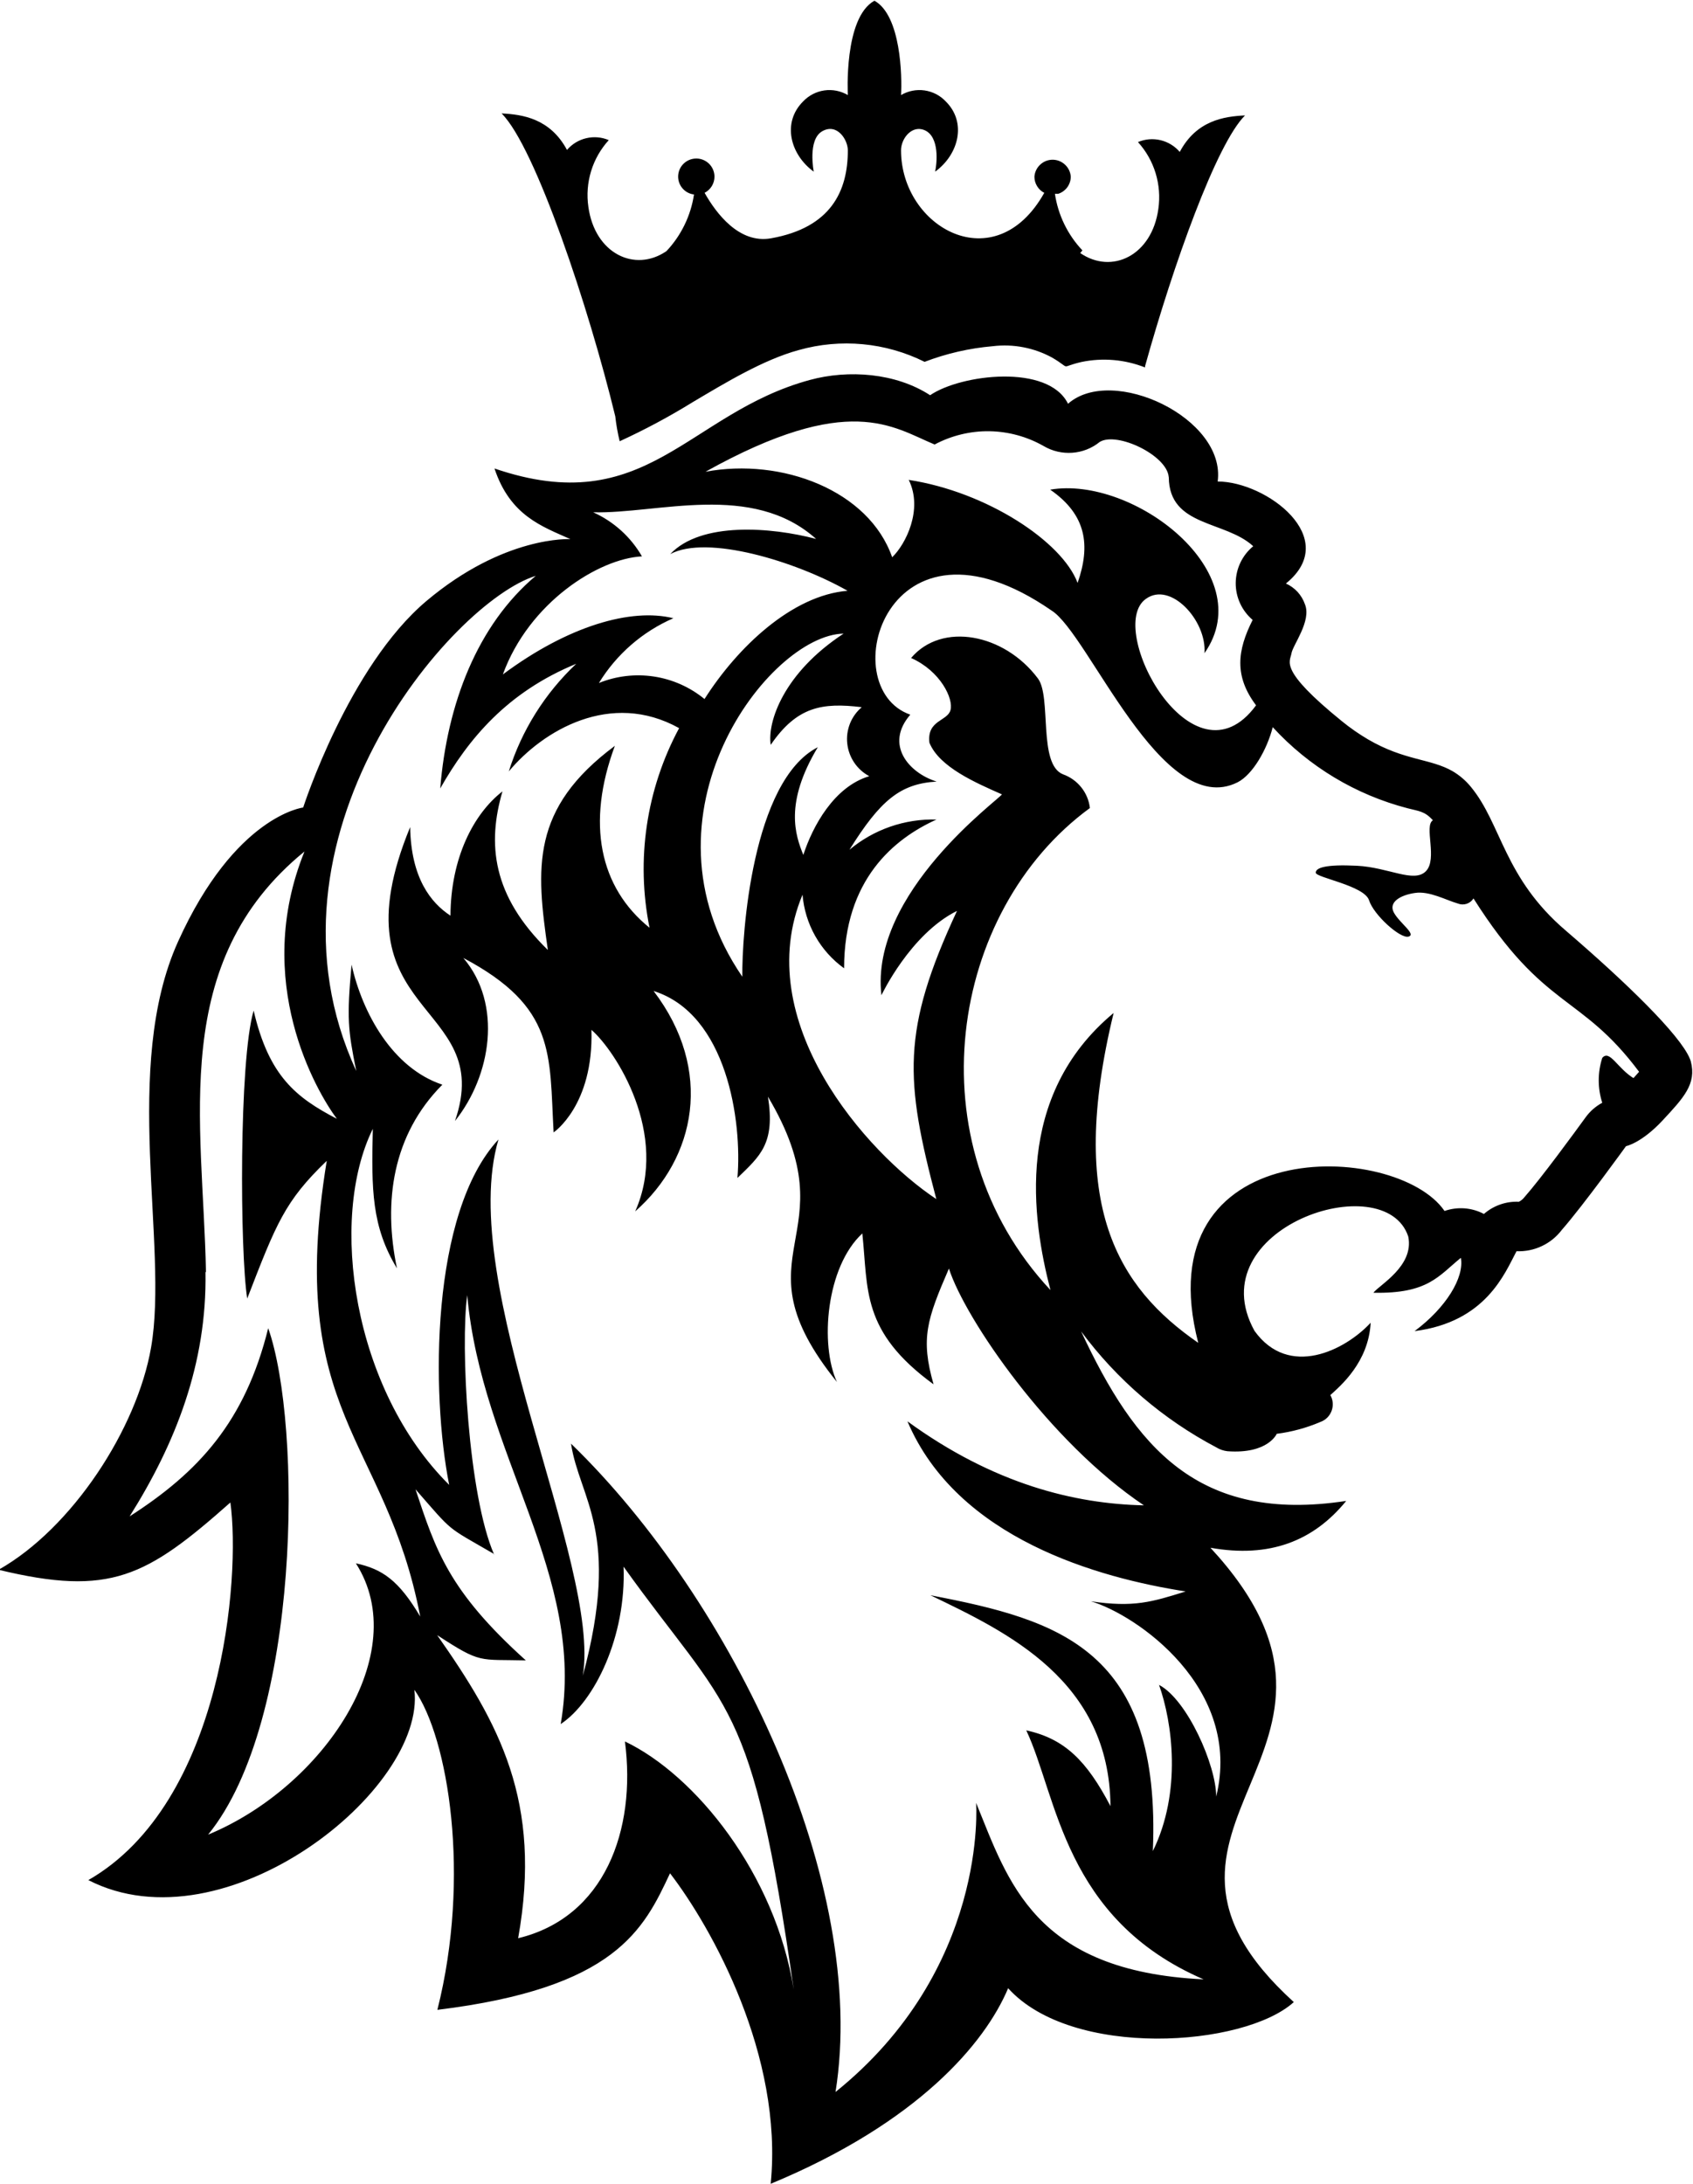 <svg width="38" height="49" viewBox="0 0 38 49" fill="none" xmlns="http://www.w3.org/2000/svg">
<path d="M18.752 46.952C19.506 42.256 16.439 35.903 12.817 32.393C13.003 33.629 13.951 34.38 13.082 37.601C13.494 35.089 10.232 28.813 11.188 25.568C9.66 27.21 9.677 31.283 10.082 33.318C7.924 31.177 7.369 27.358 8.368 25.329C8.335 26.7 8.342 27.521 8.91 28.459C8.596 26.963 8.811 25.462 9.929 24.338C8.808 23.965 8.134 22.731 7.891 21.645C7.782 22.843 7.809 23.108 7.997 24.031C5.591 18.817 10.133 13.508 12.025 12.921C10.714 14.024 10.036 15.79 9.881 17.691C10.518 16.572 11.386 15.53 12.934 14.894C12.231 15.557 11.709 16.388 11.42 17.309C12.185 16.391 13.708 15.484 15.243 16.338C14.506 17.708 14.271 19.292 14.579 20.817C13.456 19.912 13.155 18.475 13.801 16.735C11.908 18.144 12.032 19.473 12.297 21.316C11.044 20.093 10.935 18.934 11.278 17.757C10.628 18.261 10.117 19.252 10.111 20.546C9.668 20.256 9.226 19.7 9.206 18.559C7.437 22.85 11.15 22.437 10.212 25.153C11.026 24.135 11.283 22.532 10.4 21.495C12.485 22.599 12.328 23.649 12.426 25.409C12.426 25.409 13.326 24.804 13.275 23.108C13.814 23.574 15.03 25.448 14.257 27.181C15.619 25.987 16.025 24.014 14.67 22.236C16.32 22.755 16.66 25.164 16.552 26.431C17.065 25.934 17.403 25.658 17.237 24.607C19.134 27.802 16.419 28.075 18.785 31.009C18.4 30.172 18.539 28.431 19.355 27.676C19.49 28.934 19.322 29.872 20.954 31.062C20.66 30.031 20.804 29.607 21.299 28.464C21.662 29.594 23.548 32.351 25.675 33.777C24.127 33.744 22.307 33.303 20.368 31.892C21.489 34.53 24.666 35.406 26.612 35.709C25.858 35.945 25.449 36.073 24.485 35.93C25.504 36.23 27.895 37.874 27.298 40.312C27.298 39.614 26.65 38.139 26.015 37.806C26.314 38.645 26.53 40.206 25.876 41.535C26.066 37.022 23.795 36.351 20.885 35.795C22.621 36.629 24.903 37.711 24.925 40.526C24.392 39.51 23.899 39.014 23.035 38.826C23.733 40.305 23.873 43.055 27.015 44.413C23.207 44.232 22.628 42.206 21.909 40.453C21.909 40.466 22.19 44.19 18.734 46.956L18.752 46.952ZM17.299 49C20.616 47.625 22.113 45.837 22.628 44.612C24.061 46.199 27.919 45.936 29.04 44.923C24.649 40.938 31.43 39.331 27.169 34.729C28.496 34.965 29.482 34.579 30.216 33.678C26.884 34.186 25.478 32.466 24.266 29.874C25.069 30.957 26.105 31.846 27.298 32.475C27.375 32.523 27.462 32.553 27.552 32.563C28.463 32.629 28.657 32.172 28.657 32.172C28.995 32.129 29.326 32.039 29.639 31.905C29.697 31.884 29.748 31.851 29.792 31.808C29.835 31.764 29.868 31.712 29.889 31.655C29.91 31.598 29.918 31.537 29.913 31.476C29.909 31.415 29.89 31.356 29.86 31.303C30.081 31.102 30.718 30.57 30.765 29.68C30.19 30.3 28.929 30.934 28.158 29.863C26.889 27.563 31.083 26.153 31.609 27.746C31.744 28.409 30.961 28.83 30.826 29.007C32.056 29.033 32.29 28.627 32.79 28.223C32.87 28.665 32.458 29.342 31.751 29.868C33.354 29.663 33.776 28.568 34.039 28.075C34.235 28.083 34.43 28.044 34.607 27.96C34.784 27.877 34.938 27.752 35.056 27.596C35.543 27.04 36.496 25.718 36.496 25.718C36.496 25.718 36.841 25.651 37.316 25.142C37.791 24.632 38.083 24.32 37.951 23.817C37.945 23.796 37.938 23.775 37.929 23.755C37.708 23.217 36.496 22.042 35.149 20.885C33.752 19.696 33.705 18.49 33.013 17.654C32.9 17.516 32.763 17.398 32.609 17.307C32.113 17.018 31.532 17.073 30.705 16.59C30.498 16.468 30.301 16.331 30.115 16.179C28.695 15.027 28.956 14.854 28.987 14.662C29.018 14.47 29.442 13.934 29.29 13.559C29.254 13.456 29.198 13.362 29.125 13.282C29.051 13.202 28.962 13.138 28.863 13.093C30.123 12.073 28.421 10.804 27.331 10.804C27.523 9.382 24.963 8.181 23.972 9.06C23.53 8.157 21.564 8.398 20.877 8.868C20.107 8.367 19.044 8.289 18.175 8.526C15.426 9.274 14.517 11.682 11.099 10.512C11.451 11.576 12.176 11.815 12.802 12.097C12.802 12.097 11.322 12.011 9.573 13.484C7.824 14.956 6.805 18.119 6.805 18.119C6.805 18.119 5.277 18.3 3.999 21.122C2.721 23.943 3.791 27.945 3.391 30.234C3.075 32.058 1.622 34.289 -0.032 35.223C2.474 35.828 3.285 35.384 5.171 33.713C5.403 35.395 5.003 40.453 1.983 42.186C5.047 43.757 9.567 40.157 9.301 37.916C10.064 38.994 10.571 42.111 9.817 45.097C13.816 44.609 14.447 43.298 15.039 42.033C15.979 43.256 17.582 46.126 17.299 48.996V49ZM24.295 5.618C23.964 5.268 23.749 4.825 23.678 4.349H23.751C23.833 4.323 23.905 4.271 23.956 4.202C24.006 4.132 24.034 4.049 24.034 3.963C24.026 3.86 23.98 3.764 23.904 3.694C23.829 3.623 23.729 3.584 23.626 3.584C23.523 3.584 23.423 3.623 23.348 3.694C23.272 3.764 23.226 3.86 23.218 3.963C23.217 4.038 23.238 4.112 23.277 4.176C23.316 4.241 23.372 4.293 23.439 4.327C22.334 6.298 20.224 5.102 20.224 3.373C20.224 3.128 20.432 2.844 20.691 2.901C21.067 2.989 21.049 3.563 20.989 3.852C21.516 3.47 21.706 2.749 21.228 2.276C21.102 2.142 20.934 2.055 20.751 2.029C20.569 2.003 20.383 2.04 20.224 2.133C20.249 1.72 20.224 0.347 19.627 0.016C18.933 0.398 19.03 2.133 19.03 2.133C18.871 2.04 18.686 2.003 18.503 2.029C18.321 2.055 18.153 2.142 18.026 2.276C17.547 2.753 17.739 3.47 18.265 3.852C18.265 3.852 18.122 3.135 18.455 2.945C18.789 2.755 19.03 3.135 19.03 3.373C19.03 4.292 18.648 5.108 17.308 5.347C16.587 5.477 16.07 4.779 15.815 4.327C15.882 4.292 15.938 4.24 15.977 4.176C16.016 4.112 16.037 4.038 16.037 3.963C16.036 3.855 15.993 3.752 15.917 3.676C15.841 3.6 15.737 3.557 15.63 3.557C15.521 3.557 15.418 3.599 15.341 3.675C15.264 3.751 15.221 3.855 15.221 3.963C15.221 4.061 15.257 4.157 15.323 4.231C15.388 4.305 15.478 4.352 15.577 4.364C15.505 4.84 15.29 5.283 14.96 5.634C14.25 6.122 13.35 5.691 13.206 4.64C13.167 4.373 13.188 4.1 13.267 3.841C13.346 3.582 13.482 3.344 13.664 3.144C13.505 3.076 13.328 3.061 13.159 3.101C12.99 3.14 12.839 3.233 12.726 3.364C12.348 2.658 11.727 2.568 11.258 2.545C12.017 3.294 13.226 6.932 13.81 9.342C13.831 9.53 13.864 9.717 13.909 9.901C14.476 9.641 15.026 9.346 15.557 9.018C16.271 8.596 17.127 8.073 17.927 7.855C18.869 7.589 19.877 7.683 20.753 8.119C21.244 7.931 21.76 7.813 22.285 7.768C22.743 7.713 23.207 7.802 23.612 8.022C24.078 8.294 23.749 8.243 24.275 8.122C24.752 8.023 25.248 8.066 25.701 8.245V8.217C26.336 5.936 27.304 3.225 27.945 2.59C27.477 2.612 26.855 2.702 26.48 3.409C26.367 3.277 26.216 3.185 26.047 3.145C25.878 3.105 25.701 3.12 25.542 3.188C25.724 3.388 25.859 3.626 25.938 3.885C26.017 4.144 26.038 4.417 26 4.685C25.856 5.735 24.956 6.166 24.246 5.678L24.295 5.618ZM26.234 10.711C26.245 11.826 27.501 11.676 28.129 12.256C28.007 12.357 27.909 12.482 27.841 12.625C27.773 12.767 27.738 12.922 27.736 13.08C27.735 13.238 27.768 13.393 27.834 13.537C27.899 13.68 27.996 13.807 28.116 13.91C27.769 14.596 27.7 15.172 28.193 15.826C26.771 17.762 24.797 14.084 25.721 13.437C26.272 13.038 27.088 13.923 27.035 14.656C28.301 12.848 25.431 10.667 23.572 10.987C24.392 11.554 24.479 12.243 24.187 13.08C23.842 12.153 22.148 11.036 20.397 10.768C20.724 11.431 20.328 12.214 20.025 12.504C19.503 11.005 17.549 10.265 15.835 10.585C19.061 8.788 20.036 9.583 20.978 9.974C21.356 9.773 21.779 9.67 22.207 9.676C22.635 9.683 23.054 9.797 23.426 10.009C23.62 10.123 23.845 10.176 24.07 10.159C24.294 10.143 24.509 10.058 24.684 9.916C25.071 9.68 26.192 10.214 26.232 10.702L26.234 10.711ZM13.315 11.495C14.763 11.532 16.881 10.804 18.318 12.093C17.312 11.826 15.731 11.702 15.044 12.433C15.871 11.991 17.854 12.592 19.024 13.256C17.779 13.358 16.554 14.519 15.813 15.685C15.487 15.418 15.095 15.243 14.677 15.18C14.26 15.117 13.834 15.167 13.443 15.325C13.837 14.681 14.421 14.173 15.114 13.872C14.168 13.636 12.749 14.044 11.287 15.133C11.873 13.521 13.436 12.534 14.409 12.484C14.158 12.049 13.777 11.704 13.319 11.497L13.315 11.495ZM19.506 17.418C18.721 17.654 18.239 18.539 18.031 19.183C17.852 18.742 17.6 18.022 18.356 16.766C16.881 17.521 16.649 20.98 16.662 21.916C14.175 18.292 17.257 14.248 18.935 14.217C17.586 15.1 17.219 16.203 17.299 16.713C17.887 15.854 18.453 15.76 19.342 15.868C19.226 15.967 19.135 16.093 19.078 16.235C19.022 16.378 19 16.531 19.017 16.683C19.033 16.835 19.086 16.981 19.171 17.108C19.256 17.236 19.371 17.34 19.506 17.413V17.418ZM4.623 28.543C4.556 25.155 3.783 21.594 6.834 19.106C5.655 22.018 7.106 24.495 7.561 25.104C6.653 24.629 6.038 24.157 5.693 22.676C5.361 23.797 5.386 28.113 5.549 29.137C6.201 27.451 6.394 26.95 7.334 26.047C6.403 31.755 8.66 32.243 9.432 36.272C8.95 35.462 8.587 35.208 7.988 35.078C9.277 37.089 7.263 40.093 4.671 41.166C6.759 38.607 6.783 31.963 6.02 29.802C5.501 31.901 4.455 33.033 2.909 34.025C3.937 32.393 4.647 30.599 4.612 28.543H4.623ZM11.09 34.879C10.511 33.554 10.33 30.201 10.487 29.06C10.809 32.658 13.166 35.342 12.585 38.685C13.348 38.179 14.057 36.718 13.996 35.153C16.366 38.464 16.87 38.04 17.816 44.645C17.401 42.04 15.605 39.828 14.027 39.075C14.285 41.062 13.573 43.022 11.63 43.49C12.178 40.424 11.201 38.667 9.812 36.689C10.805 37.336 10.739 37.23 11.802 37.256C10.062 35.689 9.779 34.777 9.326 33.417C10.197 34.413 9.989 34.23 11.095 34.872L11.09 34.879ZM36.681 24.201C36.306 23.98 36.131 23.539 35.963 23.738C35.858 24.065 35.858 24.417 35.963 24.744C35.816 24.823 35.689 24.934 35.591 25.069C35.333 25.424 34.588 26.442 34.216 26.863C34.183 26.906 34.141 26.941 34.092 26.965C33.805 26.952 33.524 27.05 33.307 27.239C33.172 27.167 33.024 27.125 32.872 27.113C32.72 27.102 32.567 27.122 32.423 27.172C31.34 25.594 25.679 25.42 26.895 30.131C25.098 28.888 23.943 27.058 24.996 22.729C22.756 24.59 23.163 27.353 23.578 28.947C20.483 25.636 21.308 20.437 24.463 18.131C24.444 17.961 24.377 17.8 24.27 17.667C24.164 17.534 24.023 17.433 23.862 17.375C23.293 17.155 23.607 15.634 23.296 15.223C22.544 14.219 21.142 13.947 20.45 14.764C21.113 15.06 21.405 15.682 21.334 15.934C21.264 16.186 20.801 16.155 20.861 16.665C21.082 17.21 21.892 17.561 22.488 17.824C22.455 17.916 19.515 20.031 19.784 22.331C19.784 22.331 20.43 20.96 21.48 20.439C20.229 23.128 20.311 24.232 21.016 26.905C19.446 25.866 16.828 22.912 18.013 20.075C18.04 20.401 18.137 20.718 18.298 21.003C18.459 21.288 18.68 21.535 18.946 21.727C18.946 19.74 20.065 18.819 21.02 18.389C20.308 18.369 19.613 18.61 19.066 19.067C19.756 17.963 20.202 17.585 21.023 17.537C20.397 17.342 19.851 16.707 20.432 16.036C18.69 15.428 19.899 11.144 23.601 13.698C24.436 14.217 26.077 18.406 27.777 17.554C28.118 17.382 28.441 16.813 28.567 16.316C29.38 17.203 30.433 17.835 31.598 18.137C31.852 18.203 31.979 18.201 32.162 18.406C31.956 18.528 32.273 19.274 32.005 19.548C31.738 19.821 31.169 19.462 30.457 19.426C29.745 19.391 29.529 19.473 29.533 19.583C29.538 19.693 30.625 19.872 30.729 20.201C30.833 20.53 31.43 21.067 31.614 21.016C31.797 20.965 31.415 20.713 31.286 20.477C31.158 20.241 31.437 20.082 31.762 20.036C32.087 19.989 32.45 20.195 32.724 20.274C32.786 20.299 32.855 20.301 32.919 20.28C32.983 20.259 33.038 20.216 33.073 20.159C34.667 22.676 35.47 22.283 36.79 24.049L36.648 24.208L36.681 24.201Z" fill="black"/>
</svg>
